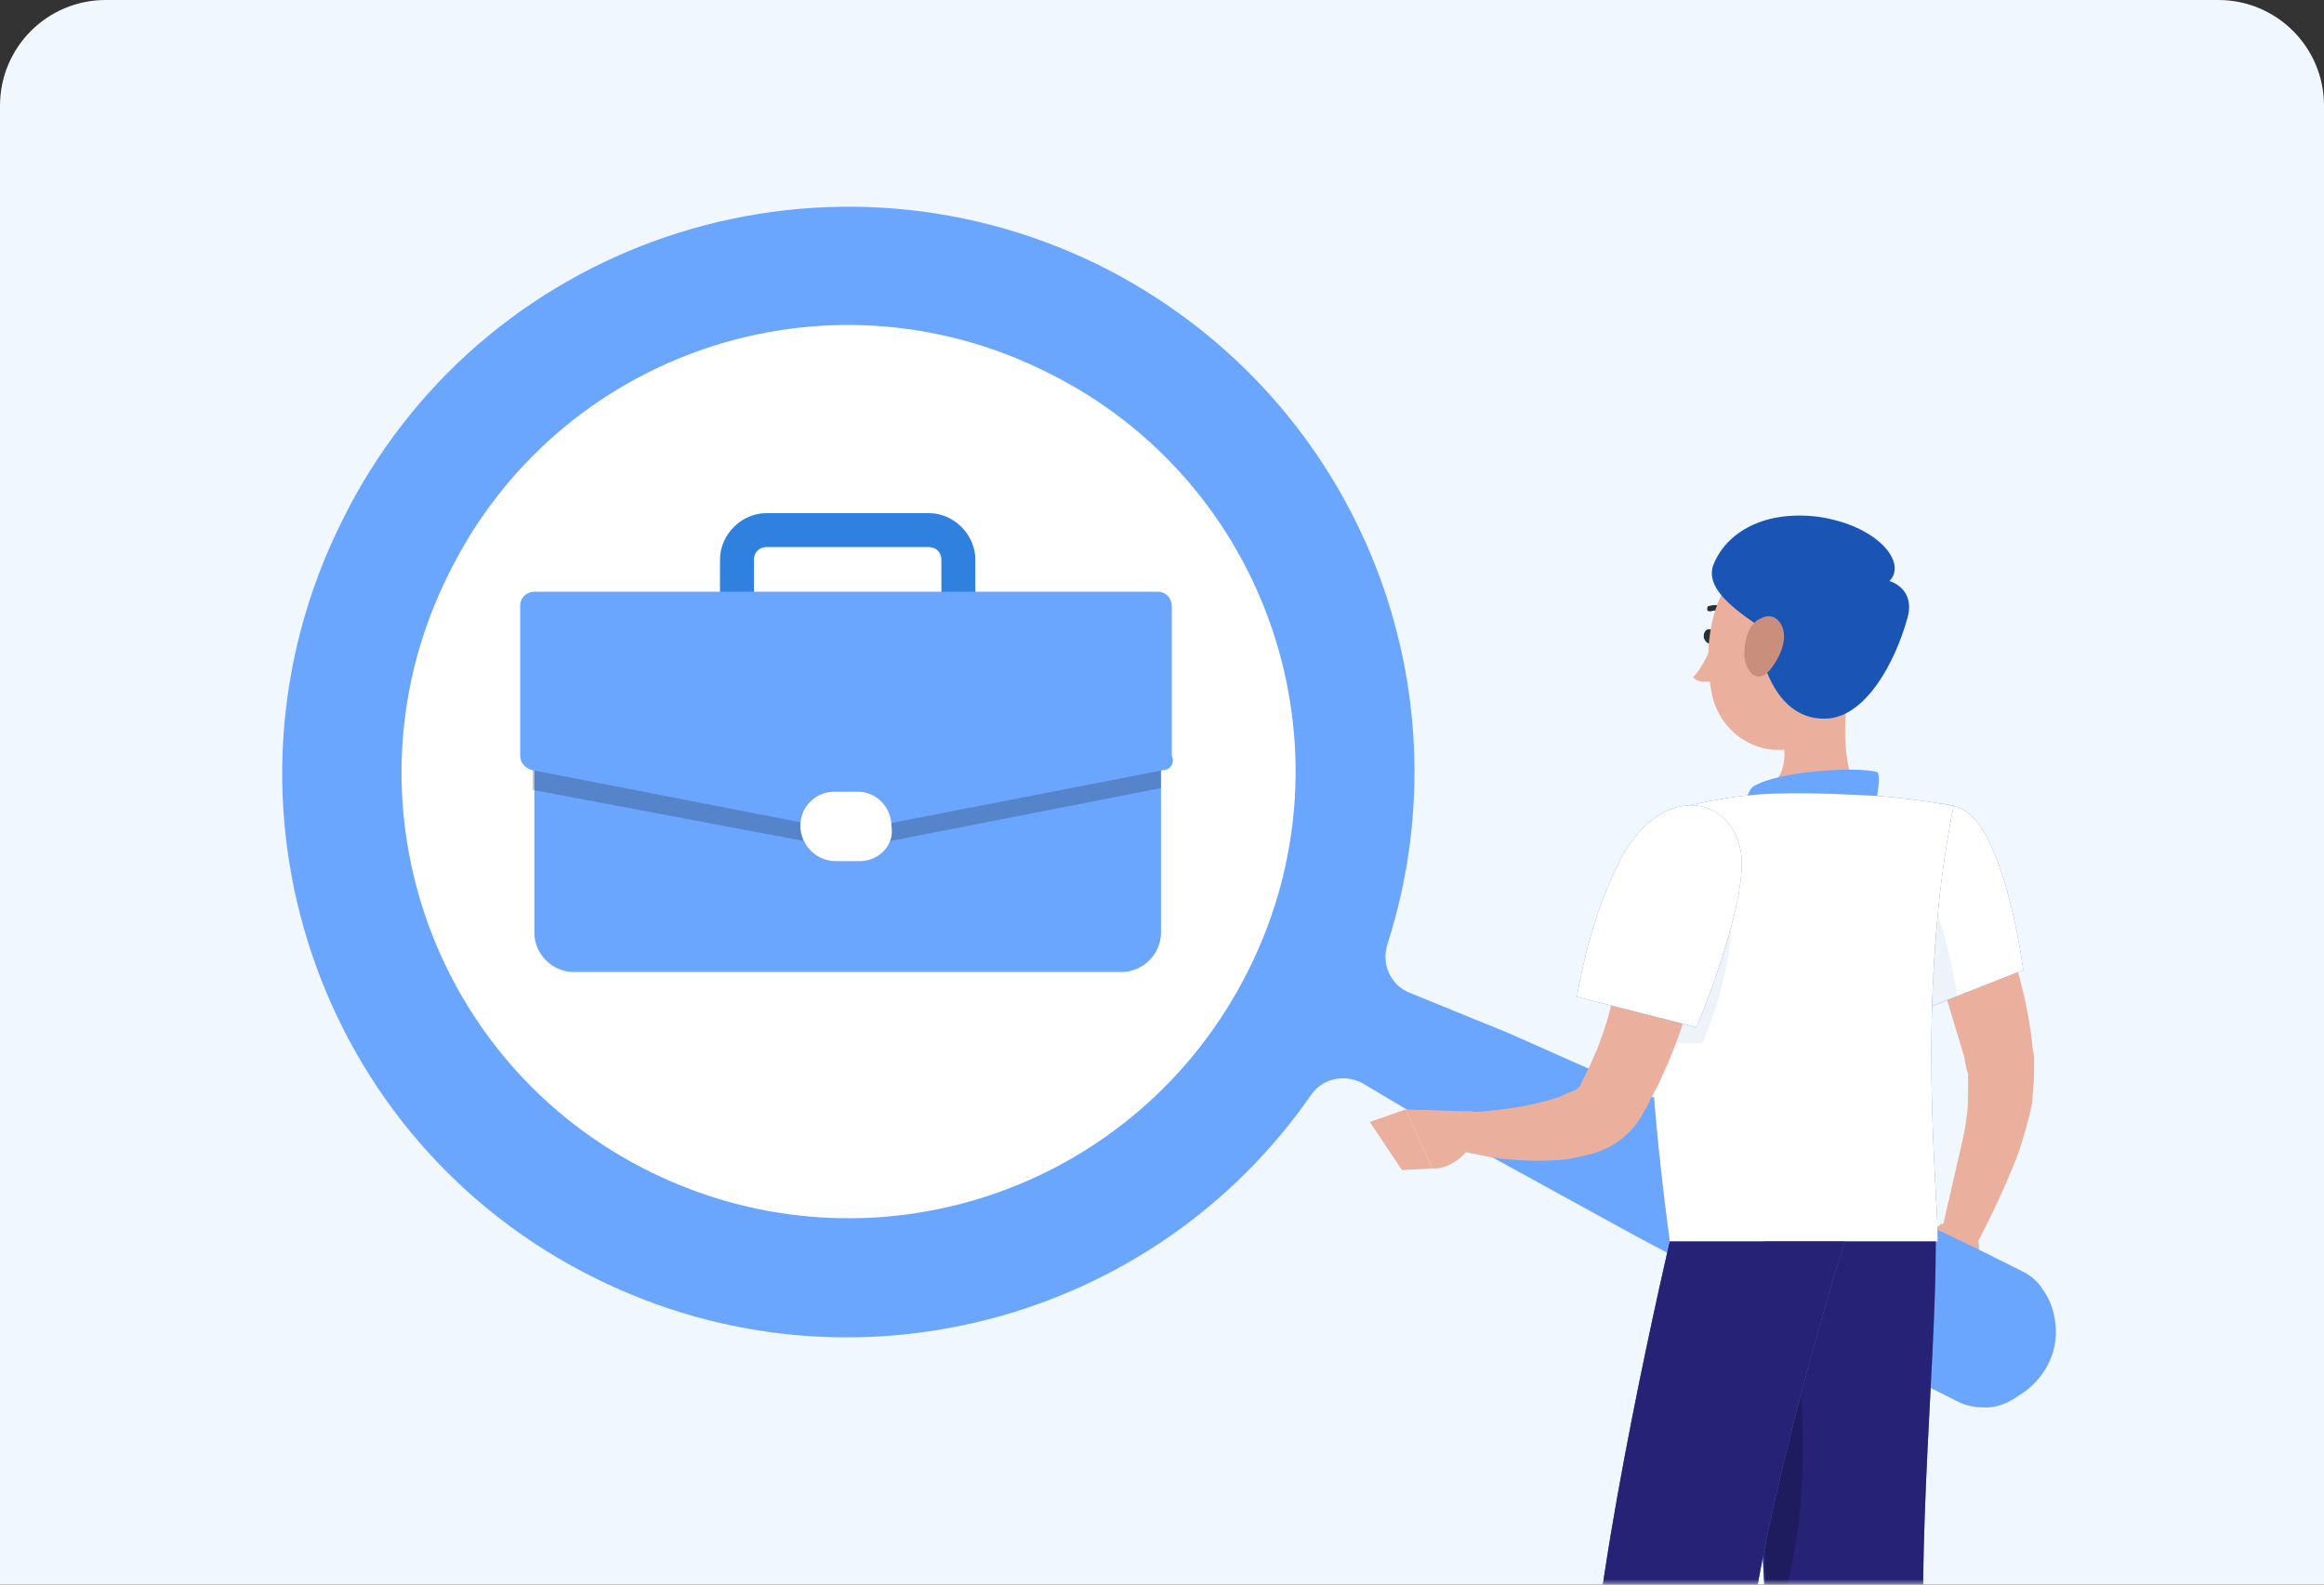 <svg xmlns="http://www.w3.org/2000/svg" xmlns:xlink="http://www.w3.org/1999/xlink" width="220" height="150"><rect width="100%" height="100%" fill="#333333" stroke="none"/><style><![CDATA[.B{fill:#fff}.C{fill:#5274b8}.D{fill:#eab09d}.E{fill:#6aa5fe}.F{fill-rule:nonzero}]]></style><defs><path d="M10 0h200c5.523 0 10 4.477 10 10v140H0V10C0 4.477 4.477 0 10 0z" id="A"/><path id="B" d="M185.784 76.63c4.056 2.028 5.746 15.2 5.746 15.2l-9.464 3.718s-2.197-5.408-3.55-10.985c-1.183-6.084 3.042-9.97 7.267-7.943z"/><path id="C" d="M158.406 76.63s-5.07 5.746-.338 40.898h25.35c.17-3.887-2.197-22.815 1.52-41.236 0 0-4.394-.845-8.45-1.014-3.21-.17-7.943-.338-10.816 0-3.718.338-7.267 1.352-7.267 1.352z"/><path id="D" d="M164.66 80c1.352 4.394-4.056 17.238-4.056 17.238l-11.323-2.873s1.014-6.59 3.55-11.83c3.55-8.112 10.31-7.774 11.83-2.535z"/><path id="E" d="M167.025 117.528s-1.52 31.94 1.52 45.46c4.9 21.463 26.533 38.532 26.533 38.532l6.93-5.577s-17.914-13.35-19.435-31.096c-1.52-16.055.676-34.476.676-47.32h-16.224z"/><path id="F" d="M158.068 117.528s-7.098 30.25-7.605 44.616c-.507 16.224 5.07 54.418 5.07 54.418h7.943l1.352-53.235c.338-16.055 9.802-45.8 9.802-45.8h-16.562z"/><path id="G" d="M81.342 81.53h-2.197a3.39 3.39 0 0 1-3.38-3.38h0c0-1.86 1.52-3.21 3.21-3.21h2.197c1.86 0 3.21 1.52 3.21 3.21h0c.338 1.86-1.183 3.38-3.042 3.38z"/></defs><g fill="none" fill-rule="evenodd"><mask id="H" class="B"><use xlink:href="#A"/></mask><use fill="#f0f7ff" xlink:href="#A"/><g mask="url(#H)"><g class="D F"><path d="M186.63 80.18l1.86 4.563c.676 1.52 1.183 3.042 1.7 4.563 1.014 3.042 1.86 6.253 2.197 9.633 0 .338.17.845.17 1.183v1.352c0 1.183-.17 2.028-.17 2.873-.338 1.7-.845 3.38-1.352 4.9-1.183 3.042-2.535 5.915-4.056 8.788l-3.21-1.352 2.028-8.788c.338-1.52.507-2.873.507-4.225v-2.028l-.17-.507c0-.338-.17-.676-.17-1.014l-2.535-8.45-1.52-4.225-1.7-4.056 6.422-3.21z"/><path d="M183.756 115.838l-2.535 2.535 5.408 2.535s1.352-2.366.338-4.394l-3.21-.676z"/></g><path fill="#923d39" d="M179.193 121.922l4.732 1.86 2.873-3.042-5.577-2.535z" class="F"/><ellipse cx="78.56" cy="73.12" rx="51.35" ry="48.75" class="B"/><g class="F"><path d="M194.572 125.302c-.17-1.52-.676-2.535-1.183-3.21-.507-.845-1.183-1.352-1.86-1.7l-4.394-2.197-17.576-8.45-8.957-4.056-17.914-7.943-9.126-3.718c-1.86-.676-2.873-2.704-2.197-4.732 7.943-24.843-3.21-52.22-27.378-64.22-26.533-13.013-58.643-2.197-71.656 24.336-13.182 26.533-2.366 58.643 24.167 71.656 23.998 11.83 52.728 4.056 67.6-17.407 1.183-1.7 3.38-2.028 5.07-1.014h0c2.873 1.7 5.577 3.38 8.45 4.9l17.238 9.464 8.62 4.563 8.788 4.563c2.873 1.52 5.746 3.042 8.788 4.394l4.394 2.197c.676.338 1.52.507 2.535.507s2.028-.338 3.21-1.183c2.197-1.352 3.718-3.887 3.38-6.76zM61.57 110.937c-20.956-10.31-29.575-35.66-19.097-56.615 10.31-20.956 35.66-29.575 56.615-19.097 20.956 10.31 29.575 35.66 19.097 56.615s-35.66 29.406-56.615 19.097z" class="E"/><path d="M162.293 60.237c0 .338-.17.676-.507.676-.17 0-.507-.338-.507-.676s.17-.676.507-.676.507.338.507.676z" fill="#263238"/><path d="M162.124 60.913s-.845 2.197-1.86 3.21c.676.676 1.86.338 1.86.338v-3.55z" class="D"/><path d="M163.645 58.21s.17 0 .17-.17v-.338c-1.014-.676-2.028-.338-2.028-.338-.17 0-.17.17-.17.338s.17.17.338.17h0s.845-.338 1.7.338c0-.17 0 0 0 0z" fill="#263238"/><path d="M175.306 63.1c-.676 3.38-1.352 9.802 1.014 12.168 0 0-1.014 3.55-7.436 3.55-7.098 0-3.38-3.55-3.38-3.55 3.887-.845 3.718-3.718 3.042-6.422l6.76-5.746z" class="D"/><path d="M177.672 73.08c.507.17-.17 3.38-.17 3.38s-.845 2.197-11.83 1.52c-.845 0-.507-3.042.338-3.55 2.535-1.52 9.97-1.86 11.66-1.352z" class="E"/><use xlink:href="#B" class="C"/><use xlink:href="#B" class="B"/><path d="M179.7 80.517c-.338-.17-.676-.338-1.014-.338-.338 1.183-.338 2.704 0 4.394 1.352 5.746 3.55 10.985 3.55 10.985l3.042-1.183c-.507-3.55-2.366-12.168-5.577-13.858z" fill="#a6c3e3" opacity=".2"/><use xlink:href="#C" class="C"/><use xlink:href="#C" class="B"/><path d="M163.476 84.066c-1.183-3.38-3.887-4.563-6.76-2.535-.507 3.38-1.014 8.788-.507 17.238h4.9c.17 0 4.056-9.464 2.366-14.703z" fill="#a6c3e3" opacity=".2"/><path d="M162.63 82.714c-.17 1.7-.507 3.21-.845 4.9l-1.183 4.9c-.845 3.21-1.86 6.422-3.38 9.633-.338.845-.845 1.52-1.183 2.366-.17.338-.507.845-.676 1.183s-.676 1.014-1.183 1.52c-1.014 1.014-2.028 1.52-3.042 1.86s-2.028.507-2.873.676c-1.86.17-3.55.17-5.24 0-.845 0-1.7-.17-2.535-.338l-2.535-.507.338-3.55c3.042-.17 6.084-.507 8.788-1.352.676-.17 1.183-.507 1.7-.676s.845-.507.845-.676l.676-1.352c.338-.676.507-1.183.845-1.86.507-1.352 1.014-2.704 1.352-4.225.507-1.352.845-2.873 1.183-4.394l1.014-4.563c.338-1.52.507-3.042.845-4.394l7.098.845z" class="D"/><use xlink:href="#D" class="C"/><use xlink:href="#D" class="B"/><g class="D"><path d="M138.464 105.19l-5.408-.17 2.535 5.577s2.197.338 4.056-2.704l1.86-2.197-2.197-.507h-.845z"/><path d="M129.676 106.205l3.042 4.563 2.873-.17-2.535-5.577zm45.46-46.813c-.338 4.732-.17 7.436-2.535 9.802-3.55 3.55-9.295 1.52-10.478-3.2-1.014-4.225-.338-11.154 4.225-13.013 4.394-1.7 8.957 1.7 8.788 6.422z"/></g><path d="M178.855 54.998s2.535.676 1.7 3.55c-1.183 4.225-3.887 9.126-7.436 9.464-4.394.338-6.422-4.225-6.93-8.957-2.704-1.86-4.563-3.55-4.056-5.408 1.014-2.873 4.394-5.408 9.97-4.732 5.746.845 8.45 4.394 6.76 6.084z" fill="#1a55b5"/><path d="M168.884 60.237c0 1.183-.676 2.366-1.352 3.21-1.014 1.183-2.028.507-2.366-1.014-.17-1.183.17-3.38 1.52-3.887 1.183-.676 2.197.338 2.197 1.7z" fill="#ca8f7c"/><use xlink:href="#E" class="C"/><use xlink:href="#E" fill="#262376"/><path d="M169.56 126.992c-.676-1.183-1.86 2.535-2.704 7.267 0 6.59.17 14.027.676 20.28 4.225-8.112 3.38-25.012 2.028-27.547z" fill="#000" opacity=".2"/><use xlink:href="#F" class="C"/><use xlink:href="#F" fill="#262376"/><path d="M106.185 92.01H54.302c-2.028 0-3.718-1.7-3.718-3.718V69.363c0-2.028 1.7-3.718 3.718-3.718h51.883c2.028 0 3.718 1.7 3.718 3.718V88.29c0 2.028-1.7 3.718-3.718 3.718z" class="E"/><path d="M87.933 61.42h-15.38c-2.366 0-4.394-2.028-4.394-4.394V52.97c0-2.366 2.028-4.394 4.394-4.394h15.38c2.366 0 4.394 2.028 4.394 4.394v3.887c0 2.535-1.86 4.563-4.394 4.563zm-15.38-9.633c-.676 0-1.183.507-1.183 1.183v3.887c0 .676.507 1.183 1.183 1.183h15.38c.676 0 1.183-.507 1.183-1.183V52.97c0-.676-.507-1.183-1.183-1.183h-15.38z" fill="#3080e0"/><path d="M108.55 65.645H51.936c-.845 0-1.52.676-1.52 1.52v7.605L80 80.348h.507l29.406-5.746v-7.605c0-.845-.507-1.352-1.352-1.352z" fill="#000" opacity=".2"/><path d="M110.072 72.912l-29.575 5.746H80l-29.575-5.746c-.676-.17-1.183-.676-1.183-1.352V57.364c0-.845.676-1.352 1.352-1.352h58.98c.845 0 1.352.676 1.352 1.352V71.56c.338.676-.17 1.352-.845 1.352z" class="E"/><use xlink:href="#G" class="C"/><use xlink:href="#G" class="B"/></g></g></g></svg>